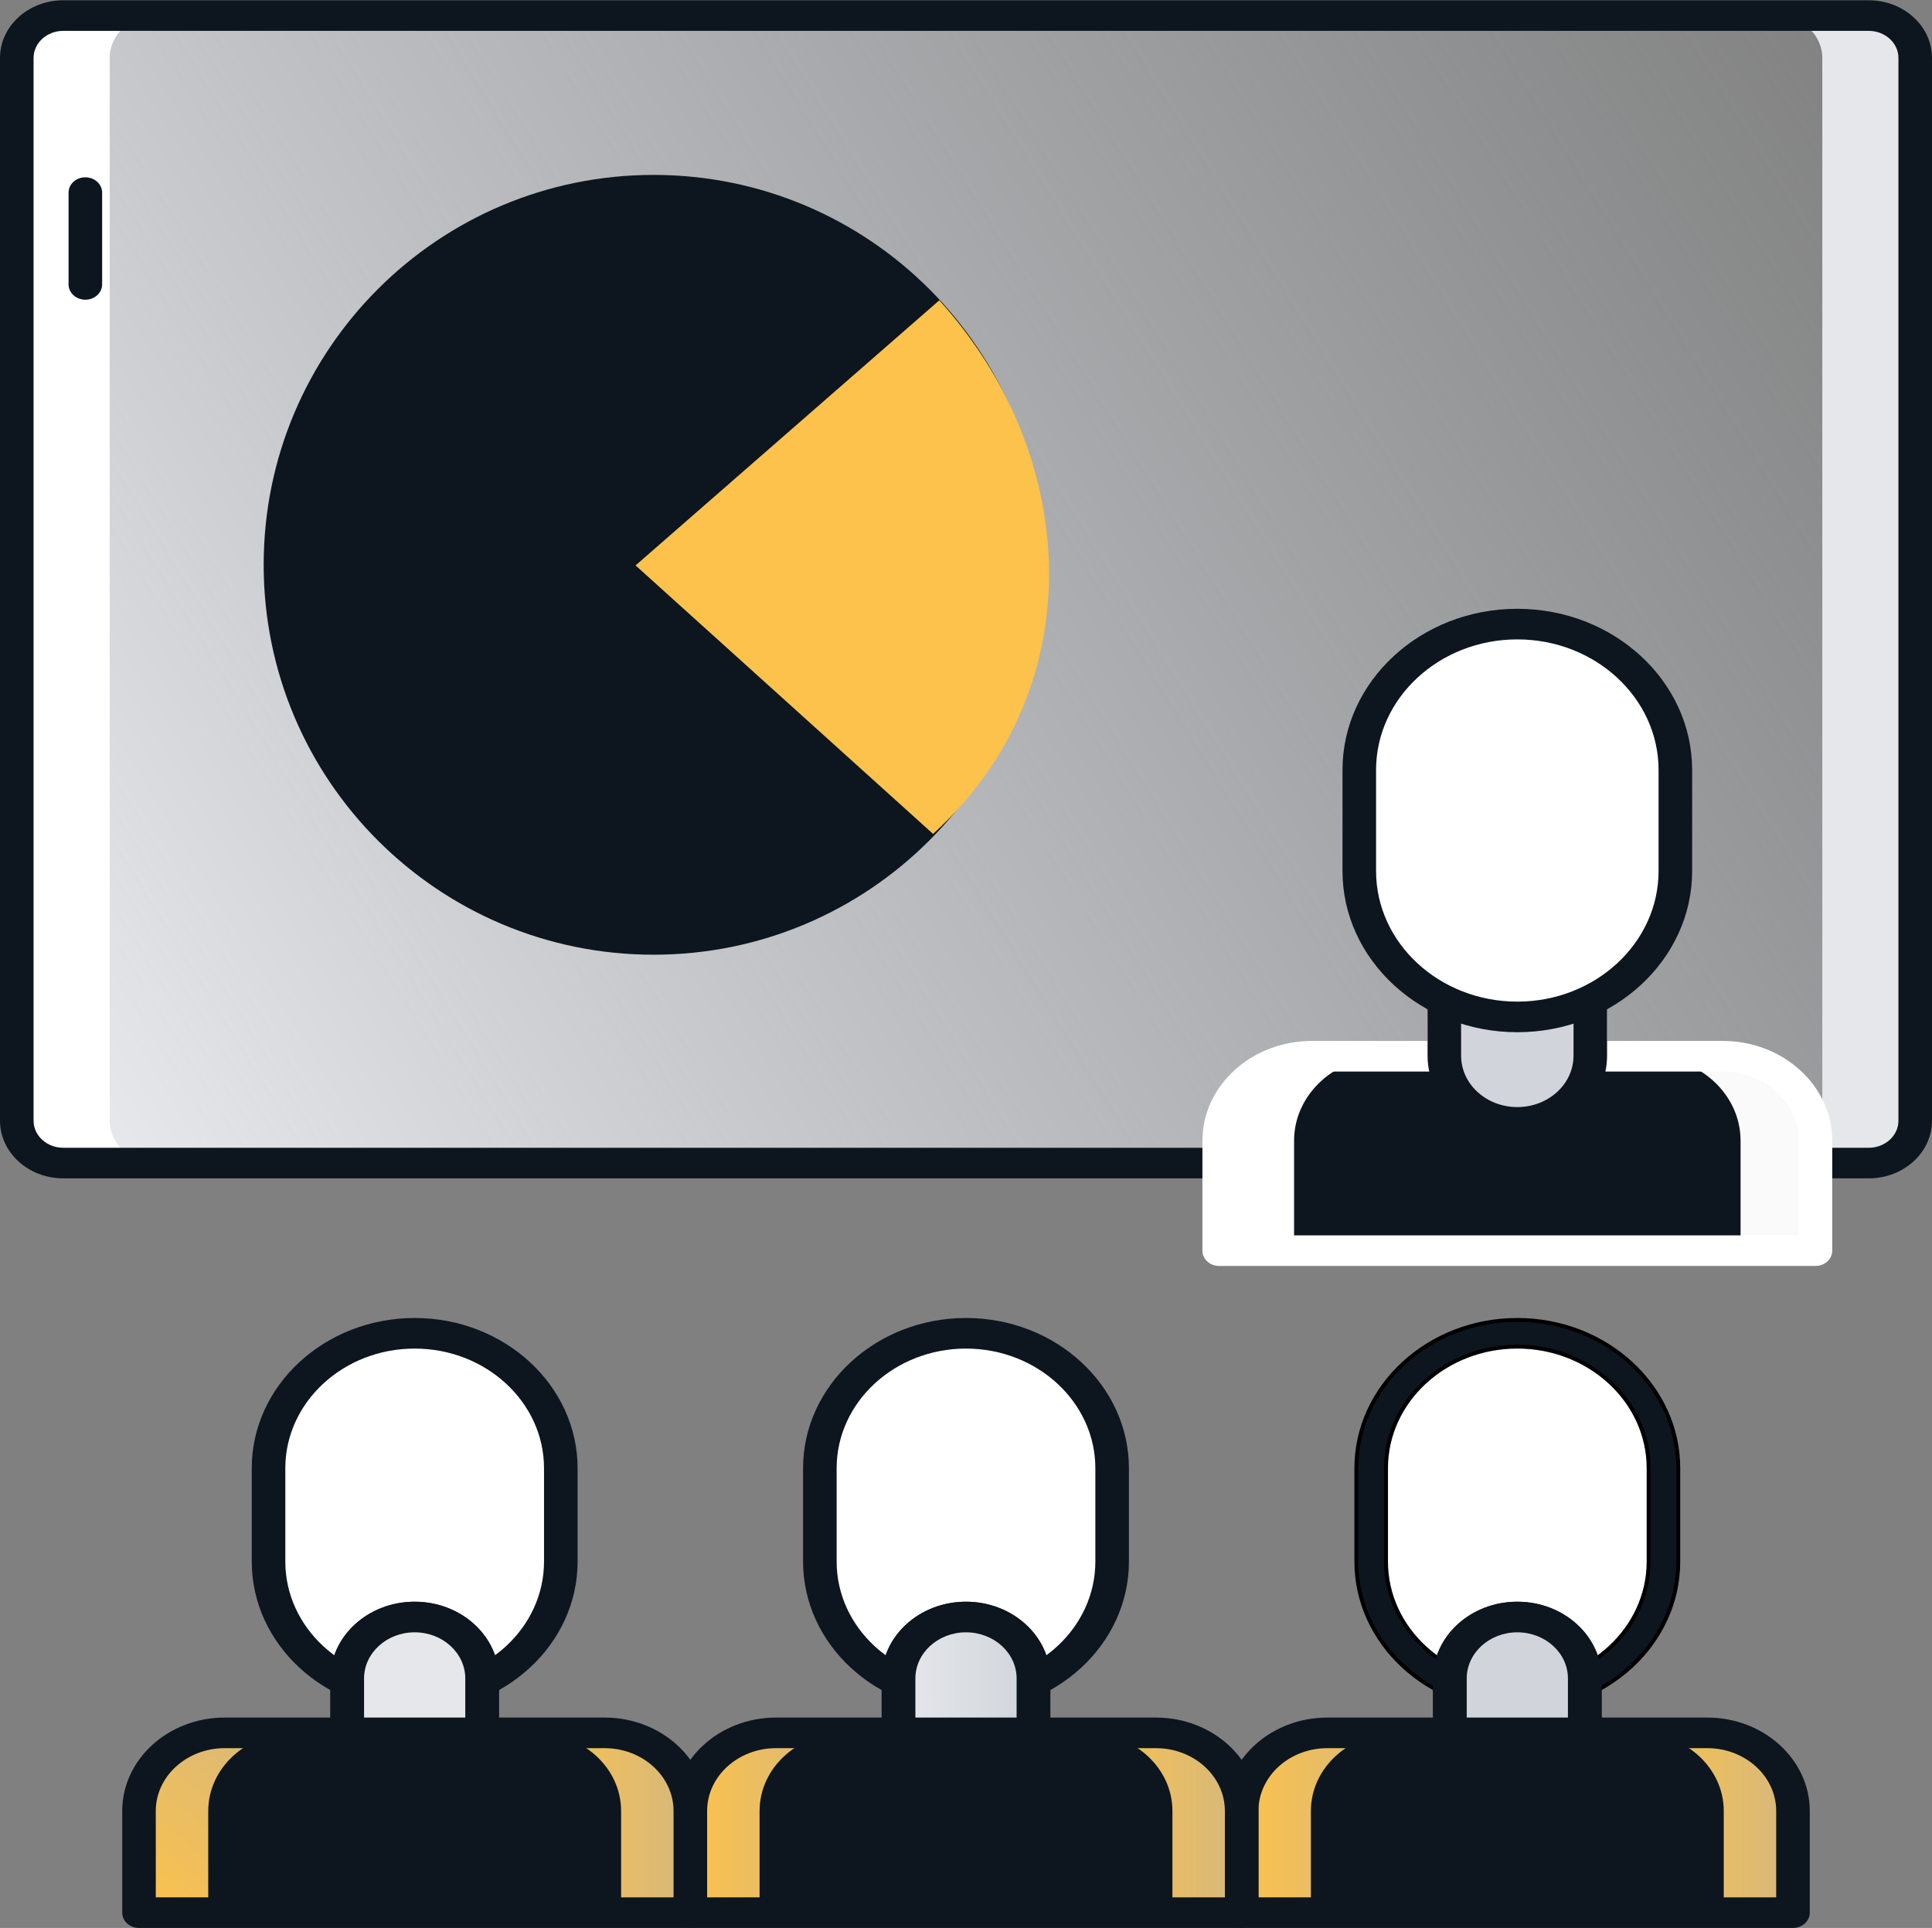 <?xml version="1.0" encoding="UTF-8" standalone="no"?>
<svg
   xmlns:dc="http://purl.org/dc/elements/1.1/"
   xmlns:cc="http://creativecommons.org/ns#"
   xmlns:rdf="http://www.w3.org/1999/02/22-rdf-syntax-ns#"
   xmlns:svg="http://www.w3.org/2000/svg"
   xmlns="http://www.w3.org/2000/svg"
   xmlns:xlink="http://www.w3.org/1999/xlink"
   xmlns:sodipodi="http://sodipodi.sourceforge.net/DTD/sodipodi-0.dtd"
   xmlns:inkscape="http://www.inkscape.org/namespaces/inkscape"
   width="493"
   height="492"
   viewBox="0 0 493 492"
   fill="none"
   version="1.1"
   id="svg84"
   sodipodi:docname="servicePage_DuringLitigation.svg"
   inkscape:version="1.0.2 (e86c870879, 2021-01-15)">
  <rect x="0" y="0" width="493" height="492" fill="#808080" stroke="none"/>
  <defs
     id="defs88">
    <linearGradient
       inkscape:collect="always"
       id="linearGradient1007">
      <stop
         style="stop-color:#e5e7eb;stop-opacity:1"
         offset="0"
         id="stop1003" />
      <stop
         style="stop-color:#d1d5db;stop-opacity:0"
         offset="1"
         id="stop1005" />
    </linearGradient>
    <linearGradient
       inkscape:collect="always"
       id="linearGradient993">
      <stop
         style="stop-color:#e5e7eb;stop-opacity:1"
         offset="0"
         id="stop989" />
      <stop
         style="stop-color:#d1d5db;stop-opacity:1"
         offset="1"
         id="stop991" />
    </linearGradient>
    <linearGradient
       inkscape:collect="always"
       id="linearGradient987">
      <stop
         style="stop-color:#e5e7eb;stop-opacity:1"
         offset="0"
         id="stop983" />
      <stop
         style="stop-color:#d1d5db;stop-opacity:1"
         offset="1"
         id="stop985" />
    </linearGradient>
    <linearGradient
       inkscape:collect="always"
       id="linearGradient981">
      <stop
         style="stop-color:#e5e7eb;stop-opacity:1"
         offset="0"
         id="stop977" />
      <stop
         style="stop-color:#d1d5db;stop-opacity:1"
         offset="1"
         id="stop979" />
    </linearGradient>
    <linearGradient
       inkscape:collect="always"
       id="linearGradient967">
      <stop
         style="stop-color:#e5e7eb;stop-opacity:1"
         offset="0"
         id="stop963" />
      <stop
         style="stop-color:#d1d5db;stop-opacity:1"
         offset="1"
         id="stop965" />
    </linearGradient>
    <linearGradient
       inkscape:collect="always"
       id="linearGradient919">
      <stop
         style="stop-color:#fcc24c;stop-opacity:1"
         offset="0"
         id="stop915" />
      <stop
         style="stop-color:#d5b87d;stop-opacity:1"
         offset="1"
         id="stop917" />
    </linearGradient>
    <linearGradient
       inkscape:collect="always"
       xlink:href="#linearGradient919"
       id="linearGradient921"
       x1="35.472"
       y1="488.096"
       x2="75.011"
       y2="442.215"
       gradientUnits="userSpaceOnUse" />
    <linearGradient
       inkscape:collect="always"
       xlink:href="#linearGradient919"
       id="linearGradient929"
       x1="136.616"
       y1="465.155"
       x2="176.155"
       y2="465.155"
       gradientUnits="userSpaceOnUse" />
    <linearGradient
       inkscape:collect="always"
       xlink:href="#linearGradient919"
       id="linearGradient937"
       x1="176.157"
       y1="465.155"
       x2="215.696"
       y2="465.155"
       gradientUnits="userSpaceOnUse" />
    <linearGradient
       inkscape:collect="always"
       xlink:href="#linearGradient919"
       id="linearGradient945"
       x1="277.302"
       y1="465.155"
       x2="316.841"
       y2="465.155"
       gradientUnits="userSpaceOnUse" />
    <linearGradient
       inkscape:collect="always"
       xlink:href="#linearGradient919"
       id="linearGradient953"
       x1="316.843"
       y1="465.155"
       x2="356.382"
       y2="465.155"
       gradientUnits="userSpaceOnUse" />
    <linearGradient
       inkscape:collect="always"
       xlink:href="#linearGradient919"
       id="linearGradient961"
       x1="417.987"
       y1="465.155"
       x2="457.526"
       y2="465.155"
       gradientUnits="userSpaceOnUse" />
    <linearGradient
       inkscape:collect="always"
       xlink:href="#linearGradient967"
       id="linearGradient969"
       x1="229.189"
       y1="428.006"
       x2="263.233"
       y2="427.783"
       gradientUnits="userSpaceOnUse" />
    <linearGradient
       inkscape:collect="always"
       xlink:href="#linearGradient993"
       id="linearGradient971"
       x1="229.189"
       y1="428.006"
       x2="263.233"
       y2="427.783"
       gradientUnits="userSpaceOnUse" />
    <linearGradient
       inkscape:collect="always"
       xlink:href="#linearGradient987"
       id="linearGradient973"
       x1="229.189"
       y1="428.006"
       x2="263.233"
       y2="427.783"
       gradientUnits="userSpaceOnUse" />
    <linearGradient
       inkscape:collect="always"
       xlink:href="#linearGradient981"
       id="linearGradient975"
       x1="229.189"
       y1="428.006"
       x2="263.233"
       y2="427.783"
       gradientUnits="userSpaceOnUse" />
    <linearGradient
       inkscape:collect="always"
       xlink:href="#linearGradient1007"
       id="linearGradient1001"
       x1="29.534"
       y1="288.866"
       x2="485.032"
       y2="6.965"
       gradientUnits="userSpaceOnUse" />
  </defs>
  <sodipodi:namedview
     pagecolor="#ffffff"
     bordercolor="#666666"
     borderopacity="1"
     objecttolerance="10"
     gridtolerance="10"
     guidetolerance="10"
     inkscape:pageopacity="0"
     inkscape:pageshadow="2"
     inkscape:window-width="2560"
     inkscape:window-height="1015"
     id="namedview86"
     showgrid="false"
     inkscape:zoom="1.2173159"
     inkscape:cx="171.16121"
     inkscape:cy="232.53773"
     inkscape:window-x="0"
     inkscape:window-y="0"
     inkscape:window-maximized="1"
     inkscape:current-layer="svg84" />
  <path
     d="M476.864 296.806H16.134C9.589 296.806 4.281 291.97 4.281 286.003V14.777C4.281 8.812 9.589 3.975 16.134 3.975H476.864C483.409 3.975 488.716 8.812 488.716 14.777V286.005C488.714 291.97 483.409 296.806 476.864 296.806Z"
     fill="#F4EFED"
     id="path2"
     style="fill-opacity:1;fill:url(#linearGradient1001)" />
  <path
     d="m 166.781,239.136 c 52.467,0 95,-42.533 95,-95.001 0,-52.466 -42.533,-94.999 -95,-94.999 -52.467,0 -95,42.533 -95,94.999 0,52.467 42.533,95.001 95,95.001 z"
     fill="#263238"
     id="path4"
     style="stroke-width:9;stroke:#0d161e;stroke-opacity:1;stroke-miterlimit:4;stroke-dasharray:none;fill:#0d161e;fill-opacity:1" />
  <path
     d="m 238.099,212.811 c 40.77,-37.16 37.602,-96.471 1.589,-136.174 L 162.181,144.291 Z"
     fill="#fcc24c"
     id="path6"
     sodipodi:nodetypes="cccc" />
  <path
     d="M387.184 432.941C366.589 432.941 349.894 417.527 349.894 398.512V374.677C349.894 355.661 366.589 340.248 387.184 340.248C407.779 340.248 424.474 355.661 424.474 374.677V398.512C424.474 417.525 407.779 432.941 387.184 432.941Z"
     fill="white"
     id="path8" />
  <path
     d="M387.182 436.345C364.496 436.345 346.111 419.336 346.111 398.512V374.677C346.111 353.853 364.496 336.843 387.182 336.843C409.868 336.843 428.256 353.853 428.256 374.677V398.512C428.258 419.336 409.87 436.345 387.182 436.345ZM387.182 343.65C368.745 343.65 353.678 357.532 353.678 374.675V398.51C353.678 415.655 368.745 429.535 387.182 429.535C405.622 429.535 420.689 415.653 420.689 398.51V374.675C420.691 357.531 405.624 343.65 387.182 343.65Z"
     fill="#263238"
     stroke="black"
     id="path10"
     style="fill:#0d161e;fill-opacity:1" />
  <path
     d="M476.864 3.975H453.161C459.706 3.975 465.011 8.81 465.011 14.776V286.003C465.011 291.968 459.706 296.806 453.161 296.806H476.864C483.409 296.806 488.716 291.97 488.716 286.003V14.777C488.714 8.812 483.409 3.975 476.864 3.975Z"
     fill="#D6D1CF"
     id="path12"
     style="fill:#e5e7eb;fill-opacity:1" />
  <path
     d="M16.134 296.806H39.837C33.291 296.806 27.986 291.97 27.986 286.003V14.777C27.986 8.812 33.291 3.975 39.837 3.975H16.134C9.589 3.975 4.281 8.81 4.281 14.776V286.003C4.281 291.97 9.589 296.806 16.134 296.806Z"
     fill="white"
     id="path14" />
  <path
     d="M476.864 300.71H16.134C7.237 300.71 0 294.113 0 286.002V14.777C0 6.666 7.237 0.07 16.134 0.07H476.864C485.761 0.07 493 6.666 493 14.777V286.004C493 294.113 485.761 300.71 476.864 300.71ZM16.134 7.879C11.962 7.879 8.567 10.973 8.567 14.777V286.004C8.567 289.809 11.962 292.903 16.134 292.903H476.864C481.038 292.903 484.433 289.809 484.433 286.004V14.777C484.433 10.975 481.038 7.879 476.864 7.879H16.134V7.879Z"
     fill="#263238"
     id="path16"
     style="fill:#0d161e;fill-opacity:1" />
  <path
     d="M21.779 76.482C19.415 76.482 17.496 74.733 17.496 72.578V49.152C17.496 46.997 19.415 45.248 21.779 45.248C24.144 45.248 26.063 46.997 26.063 49.152V72.578C26.063 74.733 24.146 76.482 21.779 76.482Z"
     fill="#263238"
     id="path18"
     style="fill:#0d161e;fill-opacity:1" />
  <path
     d="M439.606 269.544H427.514H405.783C405.803 269.228 405.837 268.914 405.837 268.592V237.571H368.53V268.592C368.53 268.914 368.564 269.228 368.583 269.544H346.855H334.763C321.7 269.544 311.109 279.195 311.109 291.103V319.163H463.26V291.103C463.26 279.195 452.669 269.544 439.606 269.544Z"
     fill="#455A64"
     id="path20"
     style="fill:#0d161e;fill-opacity:1" />
  <path
     d="M439.606 269.544H427.513H420.499C433.562 269.544 444.153 279.195 444.153 291.103V319.162H463.261V291.103C463.259 279.195 452.668 269.544 439.606 269.544Z"
     fill="#FBFAFA"
     id="path22" />
  <path
     d="M334.763 269.544H346.855H353.869C340.807 269.544 330.216 279.195 330.216 291.103V319.162H311.107V291.103C311.109 279.195 321.698 269.544 334.763 269.544Z"
     fill="white"
     id="path24" />
  <path
     d="M405.803 269.471L405.837 237.573H368.53L368.564 269.473C368.575 278.839 376.906 286.425 387.182 286.425C397.458 286.425 405.792 278.837 405.803 269.471Z"
     fill="#C7C7C7"
     id="path26"
     style="fill-opacity:1;fill:url(#linearGradient969)" />
  <path
     d="M463.259 323.067H311.109C308.742 323.067 306.826 321.32 306.826 319.163V291.103C306.826 277.064 319.359 265.64 334.763 265.64H364.248V237.573C364.248 235.418 366.167 233.668 368.532 233.668H405.839C408.206 233.668 410.122 235.418 410.122 237.573V265.64H439.608C455.012 265.64 467.545 277.064 467.545 291.103V319.163C467.543 321.318 465.624 323.067 463.259 323.067ZM315.393 315.259H458.976V291.103C458.976 281.368 450.287 273.448 439.606 273.448H405.783C404.601 273.448 403.474 273.003 402.665 272.221C401.855 271.438 401.438 270.384 401.508 269.31L401.53 269.013C401.54 268.875 401.555 268.734 401.555 268.594V241.477H372.815V268.594C372.815 268.73 372.828 268.863 372.839 268.996L372.862 269.333C372.924 270.403 372.505 271.451 371.695 272.23C370.886 273.007 369.761 273.448 368.585 273.448H334.765C324.084 273.448 315.395 281.368 315.395 291.103V315.259H315.393Z"
     fill="white"
     id="path28" />
  <path
     d="M387.182 290.328C374.567 290.328 364.295 280.974 364.283 269.476L364.246 237.577C364.244 236.54 364.696 235.546 365.499 234.812C366.302 234.08 367.392 233.668 368.53 233.668H405.837C406.974 233.668 408.064 234.08 408.868 234.812C409.671 235.546 410.123 236.54 410.121 237.577L410.084 269.476C410.073 280.974 399.799 290.328 387.182 290.328ZM372.817 241.477L372.85 269.468C372.858 276.664 379.288 282.52 387.182 282.52C395.079 282.52 401.511 276.664 401.517 269.468L405.801 269.472L401.517 269.468L401.549 241.477H372.817V241.477Z"
     fill="#263238"
     id="path30"
     style="fill:#0d161e;fill-opacity:1" />
  <path
     d="M387.184 259.512C364.91 259.512 346.855 242.841 346.855 222.278V196.5C346.855 175.937 364.91 159.266 387.184 159.266C409.456 159.266 427.514 175.937 427.514 196.5V222.278C427.514 242.841 409.456 259.512 387.184 259.512Z"
     fill="white"
     id="path32" />
  <path
     d="M387.182 263.416C362.584 263.416 342.572 244.961 342.572 222.278V196.498C342.572 173.813 362.584 155.36 387.182 155.36C411.78 155.36 431.795 173.815 431.795 196.498V222.278C431.797 244.961 411.782 263.416 387.182 263.416ZM387.182 163.168C367.309 163.168 351.139 178.121 351.139 196.498V222.278C351.139 240.657 367.309 255.608 387.182 255.608C407.058 255.608 423.228 240.655 423.228 222.278V196.498C423.23 178.121 407.06 163.168 387.182 163.168Z"
     fill="#263238"
     id="path34"
     style="fill:#0d161e;fill-opacity:1" />
  <path
     d="M435.657 442.215H424.475H404.383C404.402 441.923 404.432 441.632 404.432 441.335V428.357C404.432 419.684 396.717 412.653 387.202 412.653H387.167C377.651 412.653 369.937 419.684 369.937 428.357V441.335C369.937 441.632 369.967 441.923 369.986 442.215H349.894H338.712C326.633 442.215 316.841 451.14 316.841 462.15V488.096H457.526V462.15C457.526 451.14 447.734 442.215 435.657 442.215Z"
     fill="#263238"
     id="path36"
     style="fill:#0d161e;fill-opacity:1" />
  <path
     d="M435.657 442.215H424.475H417.987C430.067 442.215 439.859 451.14 439.859 462.15V488.096H457.526V462.15C457.526 451.14 447.734 442.215 435.657 442.215Z"
     fill="#5D8E33"
     id="path38"
     style="fill-opacity:1.0;fill:url(#linearGradient961)" />
  <path
     d="M338.712 442.215H349.894H356.382C344.302 442.215 334.51 451.14 334.51 462.15V488.096H316.843V462.15C316.841 451.14 326.633 442.215 338.712 442.215Z"
     fill="#99CA6F"
     id="path40"
     style="fill-opacity:1.0;fill:url(#linearGradient953)" />
  <path
     d="M457.526 492H316.843C314.478 492 312.559 490.253 312.559 488.096V462.15C312.559 449.005 324.294 438.311 338.714 438.311H365.653V428.357C365.653 417.547 375.304 408.749 387.167 408.749C399.067 408.749 408.715 417.545 408.715 428.357V438.311H435.654C450.075 438.311 461.81 449.005 461.81 462.15V488.096C461.81 490.253 459.893 492 457.526 492ZM321.126 484.191H453.243V462.15C453.243 453.311 445.352 446.12 435.654 446.12H404.381C403.2 446.12 402.074 445.676 401.264 444.894C400.455 444.113 400.037 443.061 400.106 441.987L400.127 441.694C400.136 441.575 400.148 441.456 400.148 441.337V428.359C400.148 421.853 394.34 416.559 387.202 416.559C380.027 416.559 374.218 421.853 374.218 428.359V441.337C374.218 441.458 374.231 441.575 374.24 441.694L374.261 441.987C374.33 443.061 373.912 444.113 373.102 444.894C372.293 445.676 371.166 446.12 369.986 446.12H338.712C329.014 446.12 321.124 453.311 321.124 462.15V484.191H321.126Z"
     fill="#263238"
     id="path42"
     style="fill:#0d161e;fill-opacity:1" />
  <path
     d="M369.986 442.215H404.383V428.328C404.383 419.671 396.683 412.653 387.184 412.653C377.686 412.653 369.986 419.671 369.986 428.328V442.215Z"
     fill="#C7C7C7"
     id="path44"
     style="fill-opacity:1;fill:url(#linearGradient971)" />
  <path
     d="M404.383 446.12H369.986C367.622 446.12 365.703 444.37 365.703 442.215V428.328C365.703 417.533 375.338 408.749 387.182 408.749C399.026 408.749 408.664 417.533 408.664 428.328V442.215C408.666 444.372 406.747 446.12 404.383 446.12ZM374.27 438.311H400.099V428.328C400.099 421.837 394.306 416.557 387.184 416.557C380.065 416.557 374.272 421.837 374.272 428.328V438.311H374.27Z"
     fill="#263238"
     id="path46"
     style="fill:#0d161e;fill-opacity:1" />
  <path
     d="M246.499 432.941C225.904 432.941 209.209 417.527 209.209 398.512V374.677C209.209 355.661 225.904 340.248 246.499 340.248C267.094 340.248 283.789 355.661 283.789 374.677V398.512C283.789 417.525 267.094 432.941 246.499 432.941Z"
     fill="white"
     id="path48" />
  <path
     d="M246.499 436.845C223.576 436.845 204.925 419.649 204.925 398.512V374.677C204.925 353.539 223.576 336.343 246.499 336.343C269.422 336.343 288.073 353.539 288.073 374.677V398.512C288.073 419.649 269.422 436.845 246.499 436.845ZM246.499 344.15C228.298 344.15 213.492 357.844 213.492 374.675V398.51C213.492 415.343 228.298 429.035 246.499 429.035C264.7 429.035 279.506 415.341 279.506 398.51V374.675C279.506 357.844 264.7 344.15 246.499 344.15Z"
     fill="#263238"
     id="path50"
     style="fill:#0d161e;fill-opacity:1" />
  <path
     d="M294.971 442.215H283.789H263.697C263.717 441.923 263.747 441.632 263.747 441.335V428.357C263.747 419.684 256.032 412.653 246.516 412.653H246.482C236.966 412.653 229.251 419.684 229.251 428.357V441.335C229.251 441.632 229.281 441.923 229.301 442.215H209.209H198.027C185.947 442.215 176.155 451.14 176.155 462.15V488.096H316.841V462.15C316.841 451.14 307.049 442.215 294.971 442.215Z"
     fill="#263238"
     id="path52"
     style="fill:#0d161e;fill-opacity:1" />
  <path
     d="M294.971 442.215H283.789H277.302C289.381 442.215 299.173 451.14 299.173 462.15V488.096H316.841V462.15C316.841 451.14 307.048 442.215 294.971 442.215Z"
     fill="#5D8E33"
     id="path54"
     style="fill-opacity:1.0;fill:url(#linearGradient945)" />
  <path
     d="M198.027 442.215H209.209H215.696C203.617 442.215 193.825 451.14 193.825 462.15V488.096H176.157V462.15C176.157 451.14 185.947 442.215 198.027 442.215Z"
     fill="#99CA6F"
     id="path56"
     style="fill-opacity:1.0;fill:url(#linearGradient937)" />
  <path
     d="M316.843 492H176.157C173.793 492 171.874 490.253 171.874 488.096V462.15C171.874 449.005 183.606 438.311 198.029 438.311H224.97V428.357C224.97 417.547 234.621 408.749 246.484 408.749C258.381 408.749 268.032 417.545 268.032 428.357V438.311H294.973C309.394 438.311 321.128 449.005 321.128 462.15V488.096C321.126 490.253 319.207 492 316.843 492ZM180.441 484.191H312.559V462.15C312.559 453.311 304.669 446.12 294.971 446.12H263.697C262.517 446.12 261.391 445.676 260.581 444.894C259.771 444.113 259.354 443.061 259.422 441.987L259.439 441.722C259.45 441.595 259.463 441.466 259.463 441.335V428.357C259.463 421.851 253.655 416.557 246.516 416.557C239.343 416.557 233.535 421.851 233.535 428.357V441.335C233.535 441.456 233.548 441.573 233.556 441.692L233.578 441.985C233.646 443.059 233.227 444.111 232.419 444.892C231.609 445.675 230.483 446.118 229.303 446.118H198.029C188.331 446.118 180.441 453.309 180.441 462.148V484.191V484.191Z"
     fill="#263238"
     id="path58"
     style="fill:#0d161e;fill-opacity:1" />
  <path
     d="M229.301 442.215H263.697V428.328C263.697 419.671 255.998 412.653 246.499 412.653C237 412.653 229.301 419.671 229.301 428.328V442.215Z"
     fill="#C7C7C7"
     id="path60"
     style="fill-opacity:1;fill:url(#linearGradient973)" />
  <path
     d="M263.697 446.12H229.301C226.936 446.12 225.017 444.37 225.017 442.215V428.328C225.017 417.533 234.653 408.749 246.499 408.749C258.343 408.749 267.981 417.533 267.981 428.328V442.215C267.981 444.372 266.064 446.12 263.697 446.12ZM233.584 438.311H259.414V428.328C259.414 421.837 253.62 416.557 246.499 416.557C239.378 416.557 233.584 421.837 233.584 428.328V438.311Z"
     fill="#263238"
     id="path62"
     style="fill:#0d161e;fill-opacity:1" />
  <path
     d="M105.813 432.941C85.218 432.941 68.523 417.527 68.523 398.512V374.677C68.523 355.661 85.218 340.248 105.813 340.248C126.409 340.248 143.104 355.661 143.104 374.677V398.512C143.104 417.525 126.409 432.941 105.813 432.941Z"
     fill="white"
     id="path64" />
  <path
     d="M105.813 436.845C82.89 436.845 64.24 419.649 64.24 398.512V374.677C64.24 353.539 82.89 336.343 105.813 336.343C128.737 336.343 147.387 353.539 147.387 374.677V398.512C147.387 419.649 128.737 436.845 105.813 436.845ZM105.813 344.15C87.613 344.15 72.807 357.844 72.807 374.675V398.51C72.807 415.343 87.613 429.035 105.813 429.035C124.012 429.035 138.82 415.341 138.82 398.51V374.675C138.82 357.844 124.012 344.15 105.813 344.15Z"
     fill="#263238"
     id="path66"
     style="fill:#0d161e;fill-opacity:1" />
  <path
     d="M154.286 442.215H143.104H123.012C123.031 441.923 123.061 441.632 123.061 441.335V428.357C123.061 419.684 115.346 412.653 105.831 412.653H105.796C96.281 412.653 88.566 419.684 88.566 428.357V441.335C88.566 441.632 88.596 441.923 88.615 442.215H68.523H57.341C45.262 442.215 35.47 451.14 35.47 462.15V488.096H176.155V462.15C176.155 451.14 166.365 442.215 154.286 442.215Z"
     fill="#263238"
     id="path68"
     style="fill:#0d161e;fill-opacity:1" />
  <path
     d="M154.286 442.215H143.103H136.616C148.696 442.215 158.488 451.14 158.488 462.15V488.096H176.155V462.15C176.155 451.14 166.365 442.215 154.286 442.215Z"
     fill="#5D8E33"
     id="path70"
     style="fill-opacity:1.0;fill:url(#linearGradient929)" />
  <path
     d="M57.341 442.215H68.523H75.011C62.931 442.215 53.139 451.14 53.139 462.15V488.096H35.472V462.15C35.472 451.14 45.264 442.215 57.341 442.215Z"
     fill="#99CA6F"
     id="path72"
     style="fill-opacity:1;fill:url(#linearGradient921)" />
  <path
     d="M176.155 492H35.472C33.107 492 31.188 490.253 31.188 488.096V462.15C31.188 449.005 42.921 438.311 57.343 438.311H84.282V428.357C84.282 417.547 93.933 408.749 105.796 408.749C117.694 408.749 127.344 417.545 127.344 428.357V438.311H154.286C168.706 438.311 180.439 449.005 180.439 462.15V488.096C180.439 490.253 178.522 492 176.155 492ZM39.755 484.191H171.874V462.15C171.874 453.311 163.983 446.12 154.288 446.12H123.012C121.832 446.12 120.705 445.676 119.895 444.894C119.086 444.113 118.666 443.061 118.735 441.987L118.756 441.694C118.765 441.575 118.777 441.456 118.777 441.337V428.359C118.777 421.853 112.969 416.559 105.831 416.559C98.656 416.559 92.847 421.853 92.847 428.359V441.337C92.847 441.458 92.86 441.575 92.869 441.694L92.89 441.987C92.959 443.061 92.539 444.113 91.729 444.894C90.92 445.676 89.793 446.12 88.613 446.12H57.343C47.645 446.12 39.755 453.311 39.755 462.15V484.191V484.191Z"
     fill="#263238"
     id="path74"
     style="fill:#0d161e;fill-opacity:1" />
  <path
     d="M88.615 442.215H123.012V428.328C123.012 419.671 115.312 412.653 105.813 412.653C96.315 412.653 88.615 419.671 88.615 428.328V442.215Z"
     fill="#C7C7C7"
     id="path76"
     style="fill-opacity:1;fill:url(#linearGradient975)" />
  <path
     d="M123.012 446.12H88.615C86.251 446.12 84.332 444.37 84.332 442.215V428.328C84.332 417.533 93.969 408.749 105.813 408.749C117.657 408.749 127.295 417.533 127.295 428.328V442.215C127.295 444.372 125.376 446.12 123.012 446.12ZM92.899 438.311H118.728V428.328C118.728 421.837 112.935 416.557 105.813 416.557C98.692 416.557 92.899 421.837 92.899 428.328V438.311Z"
     fill="#263238"
     id="path78"
     style="fill:#0d161e;fill-opacity:1" />
</svg>
